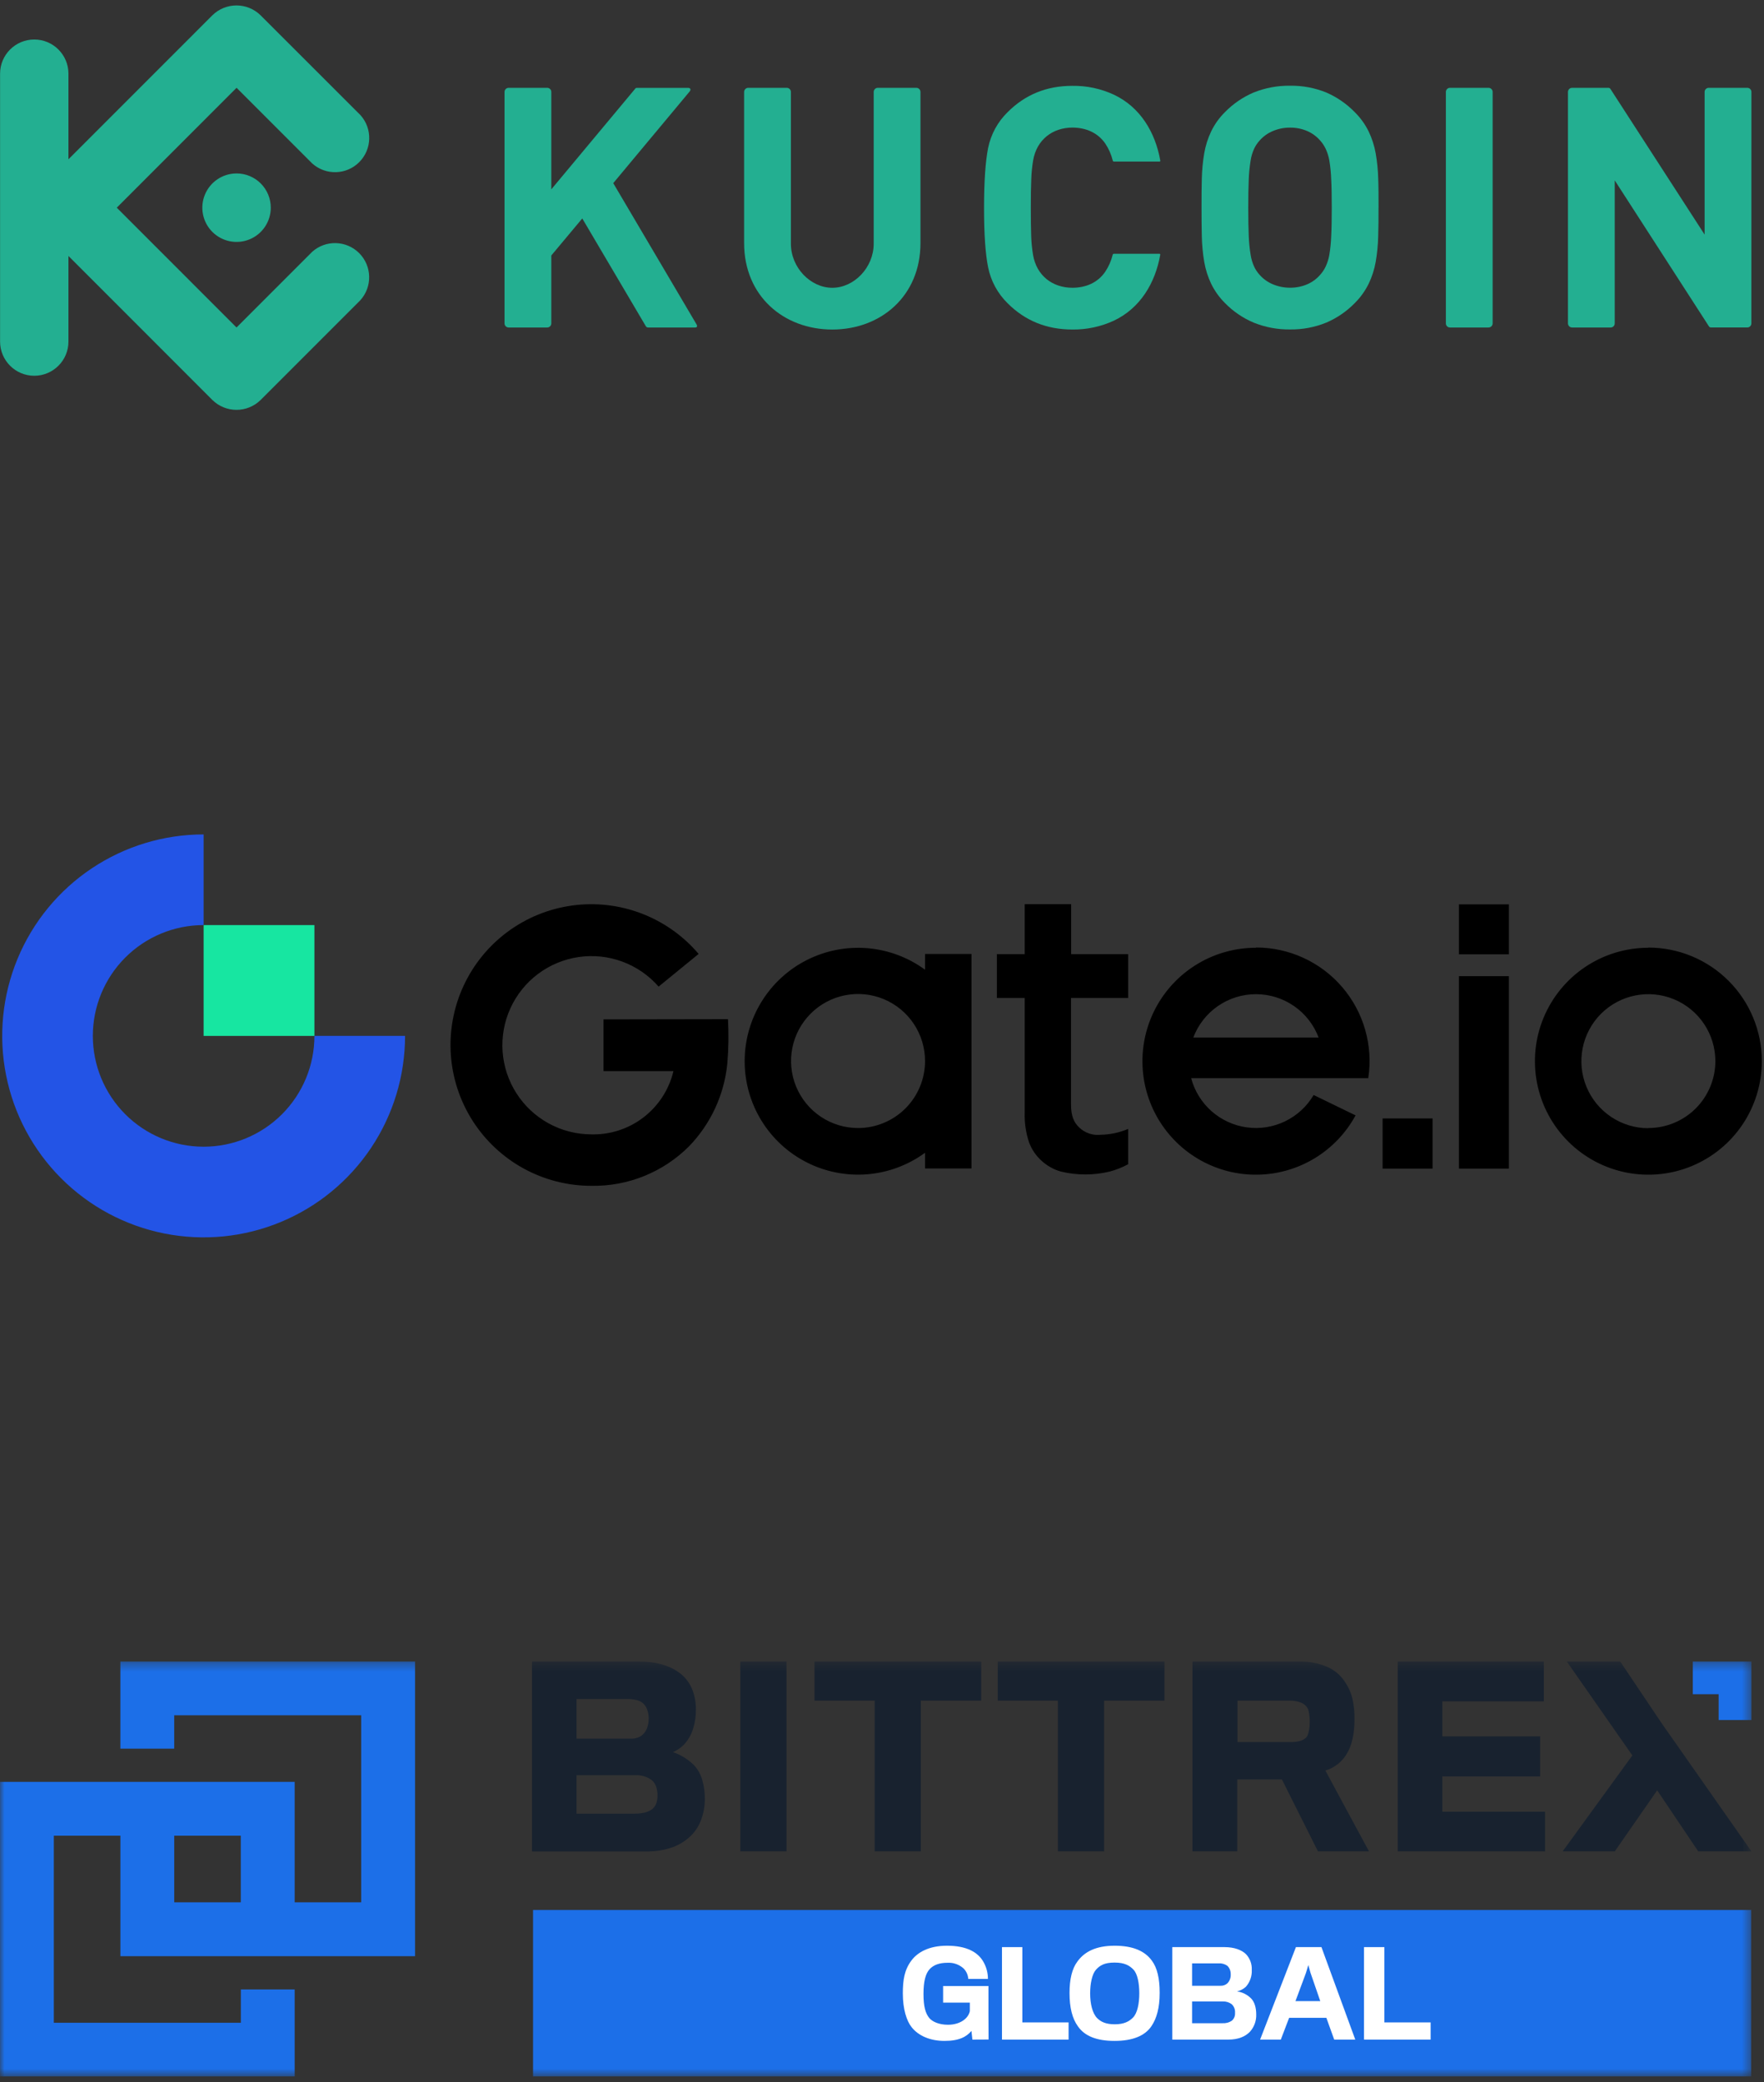 <svg width="200" height="236" viewBox="0 0 200 236" fill="none" xmlns="http://www.w3.org/2000/svg">
<rect x="0" y="0" width="200" height="236" fill="#333333" stroke="none"/>
<g clip-path="url(#clip0_9138_9758)">
<path d="M156.299 23.541C156.299 22.37 156.299 21.269 156.261 20.252C156.235 19.293 156.14 18.337 155.976 17.391C155.824 16.527 155.554 15.688 155.174 14.898C154.774 14.082 154.238 13.341 153.591 12.704C152.672 11.763 151.58 11.01 150.373 10.486C149.069 9.958 147.671 9.696 146.263 9.716C144.85 9.698 143.448 9.96 142.136 10.486C140.923 11.003 139.824 11.752 138.9 12.693C138.254 13.33 137.721 14.072 137.323 14.887C136.947 15.678 136.681 16.517 136.533 17.38C136.374 18.326 136.282 19.282 136.26 20.242C136.234 21.259 136.222 22.36 136.228 23.531C136.234 24.701 136.228 25.794 136.26 26.817C136.282 27.777 136.374 28.733 136.533 29.679C136.681 30.542 136.947 31.381 137.323 32.172C137.722 32.986 138.255 33.728 138.9 34.366C139.822 35.307 140.922 36.056 142.136 36.568C143.447 37.099 144.85 37.362 146.263 37.343C147.672 37.364 149.069 37.1 150.373 36.568C151.58 36.052 152.673 35.304 153.591 34.366C154.237 33.728 154.772 32.986 155.174 32.172C155.554 31.381 155.824 30.543 155.976 29.679C156.138 28.736 156.232 27.782 156.256 26.826C156.288 25.802 156.303 24.708 156.294 23.539L156.299 23.541ZM150.993 23.541C150.993 24.838 150.974 25.918 150.929 26.777C150.904 27.483 150.834 28.186 150.719 28.883C150.64 29.347 150.498 29.798 150.298 30.224C150.135 30.567 149.922 30.885 149.666 31.165C149.271 31.618 148.78 31.977 148.23 32.218C147.611 32.483 146.943 32.618 146.27 32.614C145.593 32.617 144.922 32.482 144.299 32.218C143.735 31.982 143.231 31.622 142.825 31.165C142.567 30.886 142.354 30.569 142.193 30.224C141.998 29.798 141.864 29.346 141.793 28.883C141.681 28.186 141.61 27.483 141.583 26.777C141.545 25.918 141.526 24.84 141.526 23.541C141.526 22.244 141.545 21.162 141.583 20.303C141.611 19.597 141.681 18.894 141.793 18.197C141.864 17.734 141.998 17.282 142.193 16.856C142.355 16.512 142.568 16.195 142.825 15.915C143.232 15.459 143.735 15.099 144.299 14.862C144.921 14.595 145.592 14.46 146.27 14.466C146.944 14.459 147.612 14.594 148.23 14.862C148.78 15.104 149.27 15.463 149.666 15.915C149.922 16.196 150.134 16.513 150.298 16.856C150.498 17.282 150.64 17.733 150.719 18.197C150.834 18.894 150.904 19.597 150.929 20.303C150.976 21.16 150.993 22.242 150.993 23.541Z" fill="#23AF91"/>
<path d="M198.574 10.42C198.572 10.164 198.365 9.957 198.109 9.955H193.732C193.475 9.956 193.267 10.164 193.266 10.42V26.591L182.591 10.086C182.519 9.974 182.456 9.955 182.298 9.955H178.239C177.983 9.958 177.777 10.165 177.773 10.42V36.66C177.777 36.915 177.984 37.121 178.239 37.123H182.614C182.87 37.122 183.076 36.916 183.077 36.66V20.447L193.755 36.991C193.828 37.102 193.887 37.121 194.047 37.121H198.105C198.361 37.12 198.568 36.914 198.57 36.658L198.574 10.42Z" fill="#23AF91"/>
<path d="M169.234 10.42C169.232 10.164 169.025 9.956 168.768 9.955H164.395C164.138 9.956 163.931 10.164 163.93 10.42V36.658C163.931 36.915 164.138 37.122 164.395 37.123H168.768C169.025 37.122 169.232 36.915 169.234 36.658V10.42Z" fill="#23AF91"/>
<path d="M116.872 23.54C116.872 22.235 116.887 21.148 116.925 20.283C116.951 19.577 117.021 18.874 117.135 18.177C117.54 15.84 119.329 14.461 121.614 14.461C123.105 14.474 124.457 15.025 125.32 16.28C125.711 16.866 125.996 17.516 126.162 18.201C126.175 18.273 126.241 18.323 126.314 18.316H131.462C131.536 18.316 131.563 18.266 131.55 18.194C130.988 15.008 129.289 12.147 126.286 10.73C124.811 10.047 123.2 9.705 121.574 9.73C118.675 9.73 116.234 10.722 114.249 12.707C113.115 13.812 112.342 15.232 112.029 16.784C111.726 18.311 111.573 20.562 111.57 23.538C111.568 26.514 111.721 28.765 112.029 30.291C112.339 31.844 113.111 33.268 114.242 34.376C116.226 36.359 118.668 37.351 121.568 37.351C123.193 37.375 124.804 37.034 126.28 36.353C129.283 34.936 130.982 32.074 131.544 28.889C131.557 28.815 131.529 28.766 131.455 28.766H126.305C126.232 28.759 126.166 28.809 126.154 28.882C125.987 29.566 125.702 30.215 125.311 30.8C124.448 32.064 123.096 32.609 121.606 32.62C119.321 32.62 117.531 31.242 117.127 28.905C117.013 28.209 116.942 27.505 116.916 26.8C116.887 25.93 116.872 24.841 116.872 23.54Z" fill="#23AF91"/>
<path d="M62.507 10.42C62.506 10.164 62.298 9.956 62.042 9.955H57.669C57.412 9.956 57.204 10.164 57.203 10.42V36.66C57.205 36.916 57.413 37.122 57.669 37.124H62.042C62.297 37.122 62.505 36.916 62.507 36.66V28.958L66.017 24.762L73.227 36.984C73.282 37.075 73.382 37.128 73.488 37.124H78.802C79.046 37.124 79.091 36.972 78.969 36.763L69.529 20.761L78.189 10.372C78.364 10.161 78.29 9.961 78.017 9.961H72.207C72.137 9.957 72.069 9.989 72.026 10.046L62.507 21.462V10.42Z" fill="#23AF91"/>
<path d="M94.365 32.622C91.903 32.622 89.671 30.343 89.671 27.623V10.42C89.67 10.164 89.462 9.956 89.206 9.955H84.832C84.576 9.956 84.368 10.164 84.367 10.42V27.556C84.367 33.546 88.848 37.353 94.365 37.353C99.881 37.353 104.362 33.546 104.362 27.556V10.42C104.359 10.164 104.152 9.957 103.896 9.955H99.521C99.265 9.957 99.059 10.165 99.058 10.42V27.623C99.058 30.341 96.824 32.622 94.365 32.622Z" fill="#23AF91"/>
<path fill-rule="evenodd" clip-rule="evenodd" d="M13.239 23.542L26.816 37.121L35.386 28.551C36.918 27.171 39.263 27.233 40.721 28.691C42.179 30.149 42.24 32.493 40.86 34.026L29.551 45.337C28.032 46.831 25.596 46.831 24.077 45.337L7.761 29.016V38.717C7.761 40.858 6.025 42.593 3.884 42.593C1.743 42.593 0.008 40.858 0.008 38.717V8.354C0.008 6.213 1.743 4.478 3.884 4.478C6.025 4.478 7.761 6.213 7.761 8.354V18.055L24.075 1.738C25.593 0.243 28.03 0.243 29.549 1.738L40.867 13.048C42.246 14.58 42.185 16.924 40.727 18.382C39.269 19.84 36.925 19.902 35.392 18.522L26.822 9.952L13.239 23.542ZM26.822 19.661C25.253 19.66 23.837 20.605 23.236 22.055C22.634 23.505 22.966 25.175 24.076 26.285C25.185 27.395 26.855 27.728 28.305 27.127C29.755 26.527 30.701 25.111 30.701 23.542C30.701 22.513 30.293 21.525 29.566 20.797C28.838 20.069 27.852 19.66 26.822 19.659V19.661Z" fill="#23AF91"/>
</g>
<g clip-path="url(#clip1_9138_9758)">
<path d="M121.446 102.49H116.18V108.155H113.027V113.126H116.18V126.131C116.144 127.271 116.311 128.408 116.673 129.49C116.972 130.297 117.464 131.017 118.106 131.589C118.724 132.153 119.464 132.566 120.269 132.796C122.094 133.239 124 133.239 125.825 132.796C126.551 132.604 127.25 132.326 127.909 131.968V127.968C126.923 128.384 125.866 128.608 124.796 128.628C124.354 128.678 123.906 128.63 123.484 128.487C123.062 128.344 122.678 128.11 122.357 127.801C121.752 127.229 121.431 126.48 121.431 125.219V113.126H127.909V108.155H121.446V102.49ZM104.88 109.919C102.963 108.516 100.696 107.671 98.328 107.478C95.961 107.286 93.587 107.752 91.469 108.827C89.35 109.901 87.571 111.542 86.329 113.565C85.086 115.589 84.428 117.918 84.428 120.293C84.428 122.668 85.086 124.997 86.329 127.021C87.571 129.045 89.35 130.685 91.469 131.759C93.587 132.834 95.961 133.301 98.328 133.108C100.696 132.915 102.963 132.071 104.88 130.668V132.446H110.146V108.136H104.88V109.919ZM97.284 127.865C95.781 127.865 94.312 127.419 93.063 126.584C91.814 125.749 90.84 124.563 90.265 123.174C89.691 121.786 89.54 120.258 89.834 118.785C90.127 117.311 90.851 115.958 91.914 114.896C92.977 113.833 94.331 113.11 95.805 112.818C97.278 112.525 98.806 112.676 100.194 113.252C101.582 113.828 102.768 114.802 103.602 116.052C104.436 117.302 104.881 118.771 104.88 120.273C104.88 121.271 104.683 122.258 104.301 123.18C103.92 124.101 103.36 124.938 102.655 125.643C101.949 126.348 101.112 126.907 100.19 127.288C99.269 127.669 98.281 127.865 97.284 127.865ZM68.426 115.549V121.411H76.353C75.86 123.494 74.666 125.344 72.97 126.65C71.275 127.956 69.182 128.639 67.042 128.584C65.353 128.58 63.691 128.153 62.209 127.342C60.727 126.53 59.472 125.36 58.56 123.938C57.647 122.516 57.105 120.888 56.985 119.203C56.864 117.518 57.168 115.829 57.868 114.292C58.569 112.754 59.643 111.417 60.994 110.402C62.345 109.387 63.929 108.728 65.601 108.483C67.273 108.239 68.979 108.418 70.564 109.003C72.149 109.589 73.561 110.562 74.673 111.835L79.21 108.131C77.476 106.087 75.256 104.513 72.753 103.553C70.251 102.594 67.547 102.28 64.892 102.64C62.236 103.001 59.714 104.024 57.558 105.616C55.402 107.208 53.682 109.317 52.556 111.749C51.429 114.181 50.934 116.857 51.114 119.531C51.295 122.205 52.146 124.79 53.589 127.049C55.032 129.307 57.02 131.166 59.37 132.453C61.721 133.741 64.357 134.416 67.037 134.416C69.093 134.454 71.136 134.076 73.042 133.304C74.948 132.533 76.679 131.385 78.131 129.929C80.587 127.386 82.113 124.088 82.461 120.569C82.604 118.891 82.628 117.206 82.535 115.525L68.426 115.549ZM186.889 107.431C184.346 107.431 181.859 108.185 179.744 109.599C177.629 111.012 175.98 113.021 175.006 115.371C174.033 117.721 173.778 120.307 174.275 122.802C174.771 125.297 175.996 127.589 177.795 129.388C179.593 131.187 181.885 132.412 184.38 132.908C186.875 133.404 189.461 133.15 191.812 132.176C194.162 131.203 196.171 129.554 197.584 127.439C198.997 125.324 199.752 122.837 199.752 120.293C199.754 118.602 199.423 116.928 198.778 115.365C198.133 113.802 197.186 112.382 195.991 111.186C194.797 109.989 193.378 109.04 191.816 108.392C190.254 107.745 188.58 107.411 186.889 107.411V107.431ZM186.889 127.884C185.387 127.884 183.918 127.439 182.669 126.604C181.42 125.769 180.446 124.582 179.871 123.194C179.296 121.806 179.146 120.278 179.44 118.805C179.733 117.331 180.457 115.977 181.52 114.915C182.583 113.853 183.937 113.13 185.411 112.838C186.884 112.545 188.412 112.696 189.8 113.272C191.188 113.848 192.374 114.822 193.208 116.072C194.042 117.322 194.487 118.791 194.486 120.293C194.48 122.304 193.678 124.23 192.253 125.65C190.829 127.069 188.9 127.866 186.889 127.865V127.884ZM165.412 132.466H171.077V110.648H165.412V132.466ZM156.756 132.466H162.422V126.781H156.756V132.466ZM142.402 107.431C140.129 107.429 137.897 108.029 135.931 109.17C133.966 110.311 132.338 111.952 131.213 113.927C130.089 115.902 129.507 118.139 129.528 120.411C129.549 122.684 130.171 124.91 131.332 126.864C132.493 128.817 134.151 130.429 136.137 131.533C138.123 132.638 140.366 133.197 142.638 133.153C144.91 133.109 147.13 132.464 149.072 131.283C151.014 130.102 152.608 128.428 153.692 126.431L148.939 124.121C148.178 125.412 147.053 126.449 145.705 127.102C144.356 127.755 142.845 127.995 141.361 127.791C139.876 127.587 138.486 126.949 137.363 125.957C136.24 124.964 135.436 123.662 135.052 122.214H149.752H155.131C155.411 120.382 155.292 118.51 154.782 116.728C154.272 114.946 153.383 113.295 152.175 111.888C150.968 110.481 149.471 109.352 147.787 108.578C146.102 107.804 144.27 107.402 142.417 107.402L142.402 107.431ZM135.293 117.613C135.837 116.168 136.808 114.922 138.078 114.043C139.347 113.164 140.855 112.693 142.399 112.693C143.944 112.693 145.451 113.164 146.721 114.043C147.991 114.922 148.962 116.168 149.505 117.613H135.293ZM165.412 108.175H171.077V102.51H165.412V108.175Z" fill="black"/>
<path d="M23.087 129.983C19.756 129.983 16.561 128.66 14.205 126.304C11.849 123.948 10.526 120.753 10.526 117.421C10.526 114.09 11.849 110.895 14.205 108.539C16.561 106.183 19.756 104.86 23.087 104.86V94.584C18.571 94.584 14.155 95.923 10.4 98.433C6.644 100.942 3.717 104.509 1.988 108.682C0.26 112.855 -0.192 117.447 0.689 121.877C1.57 126.307 3.745 130.376 6.939 133.57C10.133 136.764 14.202 138.939 18.632 139.82C23.062 140.701 27.654 140.249 31.827 138.52C36 136.792 39.567 133.865 42.076 130.109C44.586 126.354 45.925 121.938 45.925 117.421H35.649C35.649 120.753 34.326 123.948 31.97 126.304C29.614 128.66 26.419 129.983 23.087 129.983Z" fill="#2354E6"/>
<path d="M35.648 104.861H23.086V117.423H35.648V104.861Z" fill="#17E6A1"/>
</g>
<g clip-path="url(#clip2_9138_9758)">
<mask id="mask0_9138_9758" style="mask-type:luminance" maskUnits="userSpaceOnUse" x="0" y="188" width="199" height="48">
<path d="M198.574 188.328H0V235.387H198.574V188.328Z" fill="white"/>
</mask>
<g mask="url(#mask0_9138_9758)">
<path d="M78.691 200.094C78.245 199.646 77.732 199.271 77.17 198.981C76.893 198.835 76.604 198.712 76.307 198.613L76.496 198.521C76.86 198.333 77.195 198.094 77.491 197.811C77.982 197.305 78.349 196.691 78.562 196.019C78.794 195.299 78.909 194.545 78.901 193.788C78.909 193.056 78.787 192.328 78.538 191.639C78.314 191.022 77.955 190.464 77.486 190.005C76.465 189.011 74.747 188.332 72.437 188.332H60.317V209.86H73.311C74.325 209.88 75.335 209.717 76.291 209.378C77.082 209.084 77.8 208.623 78.396 208.026C78.896 207.513 79.278 206.897 79.514 206.221C79.781 205.477 79.916 204.692 79.911 203.901C79.918 203.173 79.819 202.448 79.617 201.749C79.442 201.132 79.124 200.566 78.691 200.094ZM73.924 205.085C73.688 205.258 73.419 205.382 73.134 205.45C72.758 205.543 72.372 205.587 71.985 205.582H65.368V201.223H72.037C72.695 201.193 73.344 201.385 73.879 201.77C74.113 201.963 74.289 202.217 74.387 202.504C74.498 202.838 74.552 203.188 74.544 203.54C74.55 203.853 74.499 204.164 74.395 204.458C74.297 204.706 74.134 204.922 73.924 205.085ZM73.366 193.772C73.489 194.089 73.551 194.425 73.55 194.764C73.556 195.143 73.494 195.52 73.366 195.877C73.266 196.152 73.105 196.4 72.895 196.603C72.721 196.768 72.513 196.893 72.285 196.969C72.04 197.05 71.782 197.089 71.524 197.085H65.368V192.586H71.082C71.452 192.579 71.82 192.618 72.179 192.704C72.45 192.768 72.701 192.894 72.913 193.073C73.12 193.269 73.279 193.51 73.376 193.778L73.366 193.772Z" fill="#18222F"/>
<path d="M83.936 209.856H84.218H89.172V188.328H83.936V209.856Z" fill="#18222F"/>
<path d="M92.347 192.766H99.168V209.856H104.403V192.766H111.249V188.328H92.347V192.766Z" fill="#18222F"/>
<path d="M113.125 192.766H119.944V209.856H125.179V192.766H132.027V188.328H113.125V192.766Z" fill="#18222F"/>
<path d="M152.765 198.677C153.278 197.79 153.572 196.501 153.572 194.876C153.584 194.101 153.508 193.328 153.341 192.571C153.2 191.947 152.947 191.354 152.597 190.819C152.121 190.011 151.409 189.369 150.558 188.977C149.487 188.514 148.327 188.293 147.162 188.33H135.202V209.858H140.279V201.702H145.341L149.43 209.858H155.216L150.266 200.695C150.794 200.54 151.288 200.282 151.716 199.935C152.146 199.589 152.502 199.161 152.765 198.677ZM148.236 196.749C148.177 196.861 148.096 196.96 147.999 197.041C147.806 197.189 147.584 197.296 147.349 197.354C147.035 197.433 146.713 197.471 146.391 197.467H140.306V192.768H146.125C146.611 192.75 147.096 192.832 147.549 193.01C147.711 193.081 147.859 193.178 147.99 193.297C148.112 193.412 148.213 193.547 148.287 193.697C148.322 193.782 148.352 193.87 148.372 193.96C148.459 194.383 148.502 194.814 148.497 195.246C148.496 195.518 148.471 195.789 148.424 196.057C148.39 196.294 148.327 196.527 148.236 196.749Z" fill="#18222F"/>
<path d="M163.524 201.363H174.615V196.82H163.524V192.848H175.04V188.328H158.473V209.856H158.756H175.173V205.365H163.524V201.363Z" fill="#18222F"/>
<path d="M198.546 216.502H60.437V235.388H198.546V216.502Z" fill="#1C6FE8"/>
<path d="M110.247 231.194L110.141 230.213C109.584 230.863 108.773 231.342 107.087 231.342C105.443 231.342 104.127 230.757 103.359 229.789C102.788 229.071 102.362 227.732 102.362 225.967C102.362 224.441 102.536 223.312 103.32 222.25C103.996 221.334 105.269 220.553 107.366 220.553C109.597 220.553 110.883 221.282 111.507 222.394C111.838 222.981 112.013 223.643 112.012 224.317H109.781C109.754 223.873 109.567 223.453 109.255 223.136C109.01 222.912 108.724 222.74 108.411 222.628C108.099 222.516 107.768 222.468 107.437 222.486C106.506 222.486 105.843 222.726 105.393 223.218C104.943 223.71 104.704 224.586 104.704 226.019C104.704 227.453 104.93 228.208 105.353 228.74C105.701 229.166 106.469 229.511 107.479 229.511C108.818 229.511 109.773 228.832 109.96 227.972V227.003H106.929V225.12H112.07V228.358C112.07 229.645 112.083 231.144 112.083 231.184L110.247 231.194Z" fill="white"/>
<path d="M113.603 231.194V220.711H115.912V229.245H121.155V231.194H113.603Z" fill="white"/>
<path d="M130.59 222.236C131.201 223.047 131.48 224.254 131.48 225.888C131.48 227.598 131.148 228.782 130.551 229.668C129.822 230.757 128.428 231.342 126.371 231.342C124.313 231.342 122.974 230.784 122.217 229.695C121.567 228.805 121.262 227.558 121.262 225.914C121.262 224.359 121.541 223.152 122.164 222.331C122.953 221.242 124.248 220.553 126.373 220.553C128.454 220.553 129.796 221.15 130.59 222.236ZM128.454 228.7C128.959 228.195 129.172 227.096 129.172 225.941C129.172 224.786 128.959 223.736 128.52 223.273C128.081 222.81 127.526 222.463 126.371 222.463C125.216 222.463 124.697 222.781 124.248 223.286C123.835 223.749 123.598 224.825 123.598 225.954C123.598 227.135 123.861 228.221 124.387 228.753C124.813 229.179 125.371 229.458 126.392 229.458C127.473 229.458 128.031 229.124 128.454 228.7Z" fill="white"/>
<path d="M139.269 231.194H132.913V220.711H138.832C139.961 220.711 140.782 221.042 141.26 221.5C141.486 221.738 141.662 222.02 141.776 222.328C141.89 222.636 141.94 222.964 141.923 223.292C141.961 223.991 141.723 224.676 141.26 225.202C140.977 225.463 140.629 225.645 140.253 225.728C140.862 225.814 141.426 226.099 141.858 226.538C142.242 226.935 142.429 227.59 142.429 228.343C142.454 229.066 142.197 229.77 141.713 230.308C141.181 230.85 140.398 231.194 139.269 231.194ZM139.164 222.834C138.872 222.624 138.514 222.525 138.156 222.555H135.157V225.091H138.377C138.667 225.107 138.951 225.006 139.166 224.812C139.295 224.676 139.395 224.515 139.458 224.339C139.522 224.163 139.549 223.976 139.537 223.789C139.543 223.613 139.512 223.438 139.449 223.274C139.385 223.11 139.289 222.96 139.166 222.834H139.164ZM140.027 228.169C140.042 227.985 140.016 227.8 139.949 227.628C139.883 227.455 139.778 227.3 139.643 227.175C139.35 226.962 138.994 226.854 138.632 226.87H135.157V229.337H138.606C138.977 229.359 139.346 229.262 139.658 229.058C139.785 228.949 139.884 228.812 139.948 228.657C140.012 228.503 140.039 228.336 140.027 228.169Z" fill="white"/>
<path d="M145.217 231.194H142.868L146.93 220.711H149.824L153.659 231.194H151.271L150.382 228.727H146.159L145.217 231.194ZM148.577 223.605L148.337 222.742L148.074 223.618L146.88 226.83H149.69L148.577 223.605Z" fill="white"/>
<path d="M154.65 231.194V220.711H156.961V229.245H162.203V231.194H154.65Z" fill="white"/>
<path d="M47.059 221.739V188.328H13.648V198.212H19.752V194.431H40.953V215.63H33.41V201.979H0V235.39H33.41V225.508H27.307V229.284H6.103V208.082H13.651V221.739H47.059ZM27.302 215.633H19.754V208.082H27.302V215.633Z" fill="#1C6FE8"/>
<path d="M190.707 198.63L188.426 195.379L183.691 188.328H177.638L185.074 198.983L177.173 209.855H183.083L183.199 209.687L187.888 202.937L192.543 209.855H198.573L190.707 198.63Z" fill="#18222F"/>
<path d="M191.857 192.043H194.857V194.971H198.575V188.328H191.929V192.043H191.857Z" fill="#1C6FE8"/>
</g>
</g>
<defs>
<clipPath id="clip0_9138_9758">
<rect width="200" height="45.902" fill="white" transform="translate(0 0.613)"/>
</clipPath>
<clipPath id="clip1_9138_9758">
<rect width="200" height="45.813" fill="white" transform="translate(0 94.516)"/>
</clipPath>
<clipPath id="clip2_9138_9758">
<rect width="200" height="47.059" fill="white" transform="translate(0 188.328)"/>
</clipPath>
</defs>
</svg>
